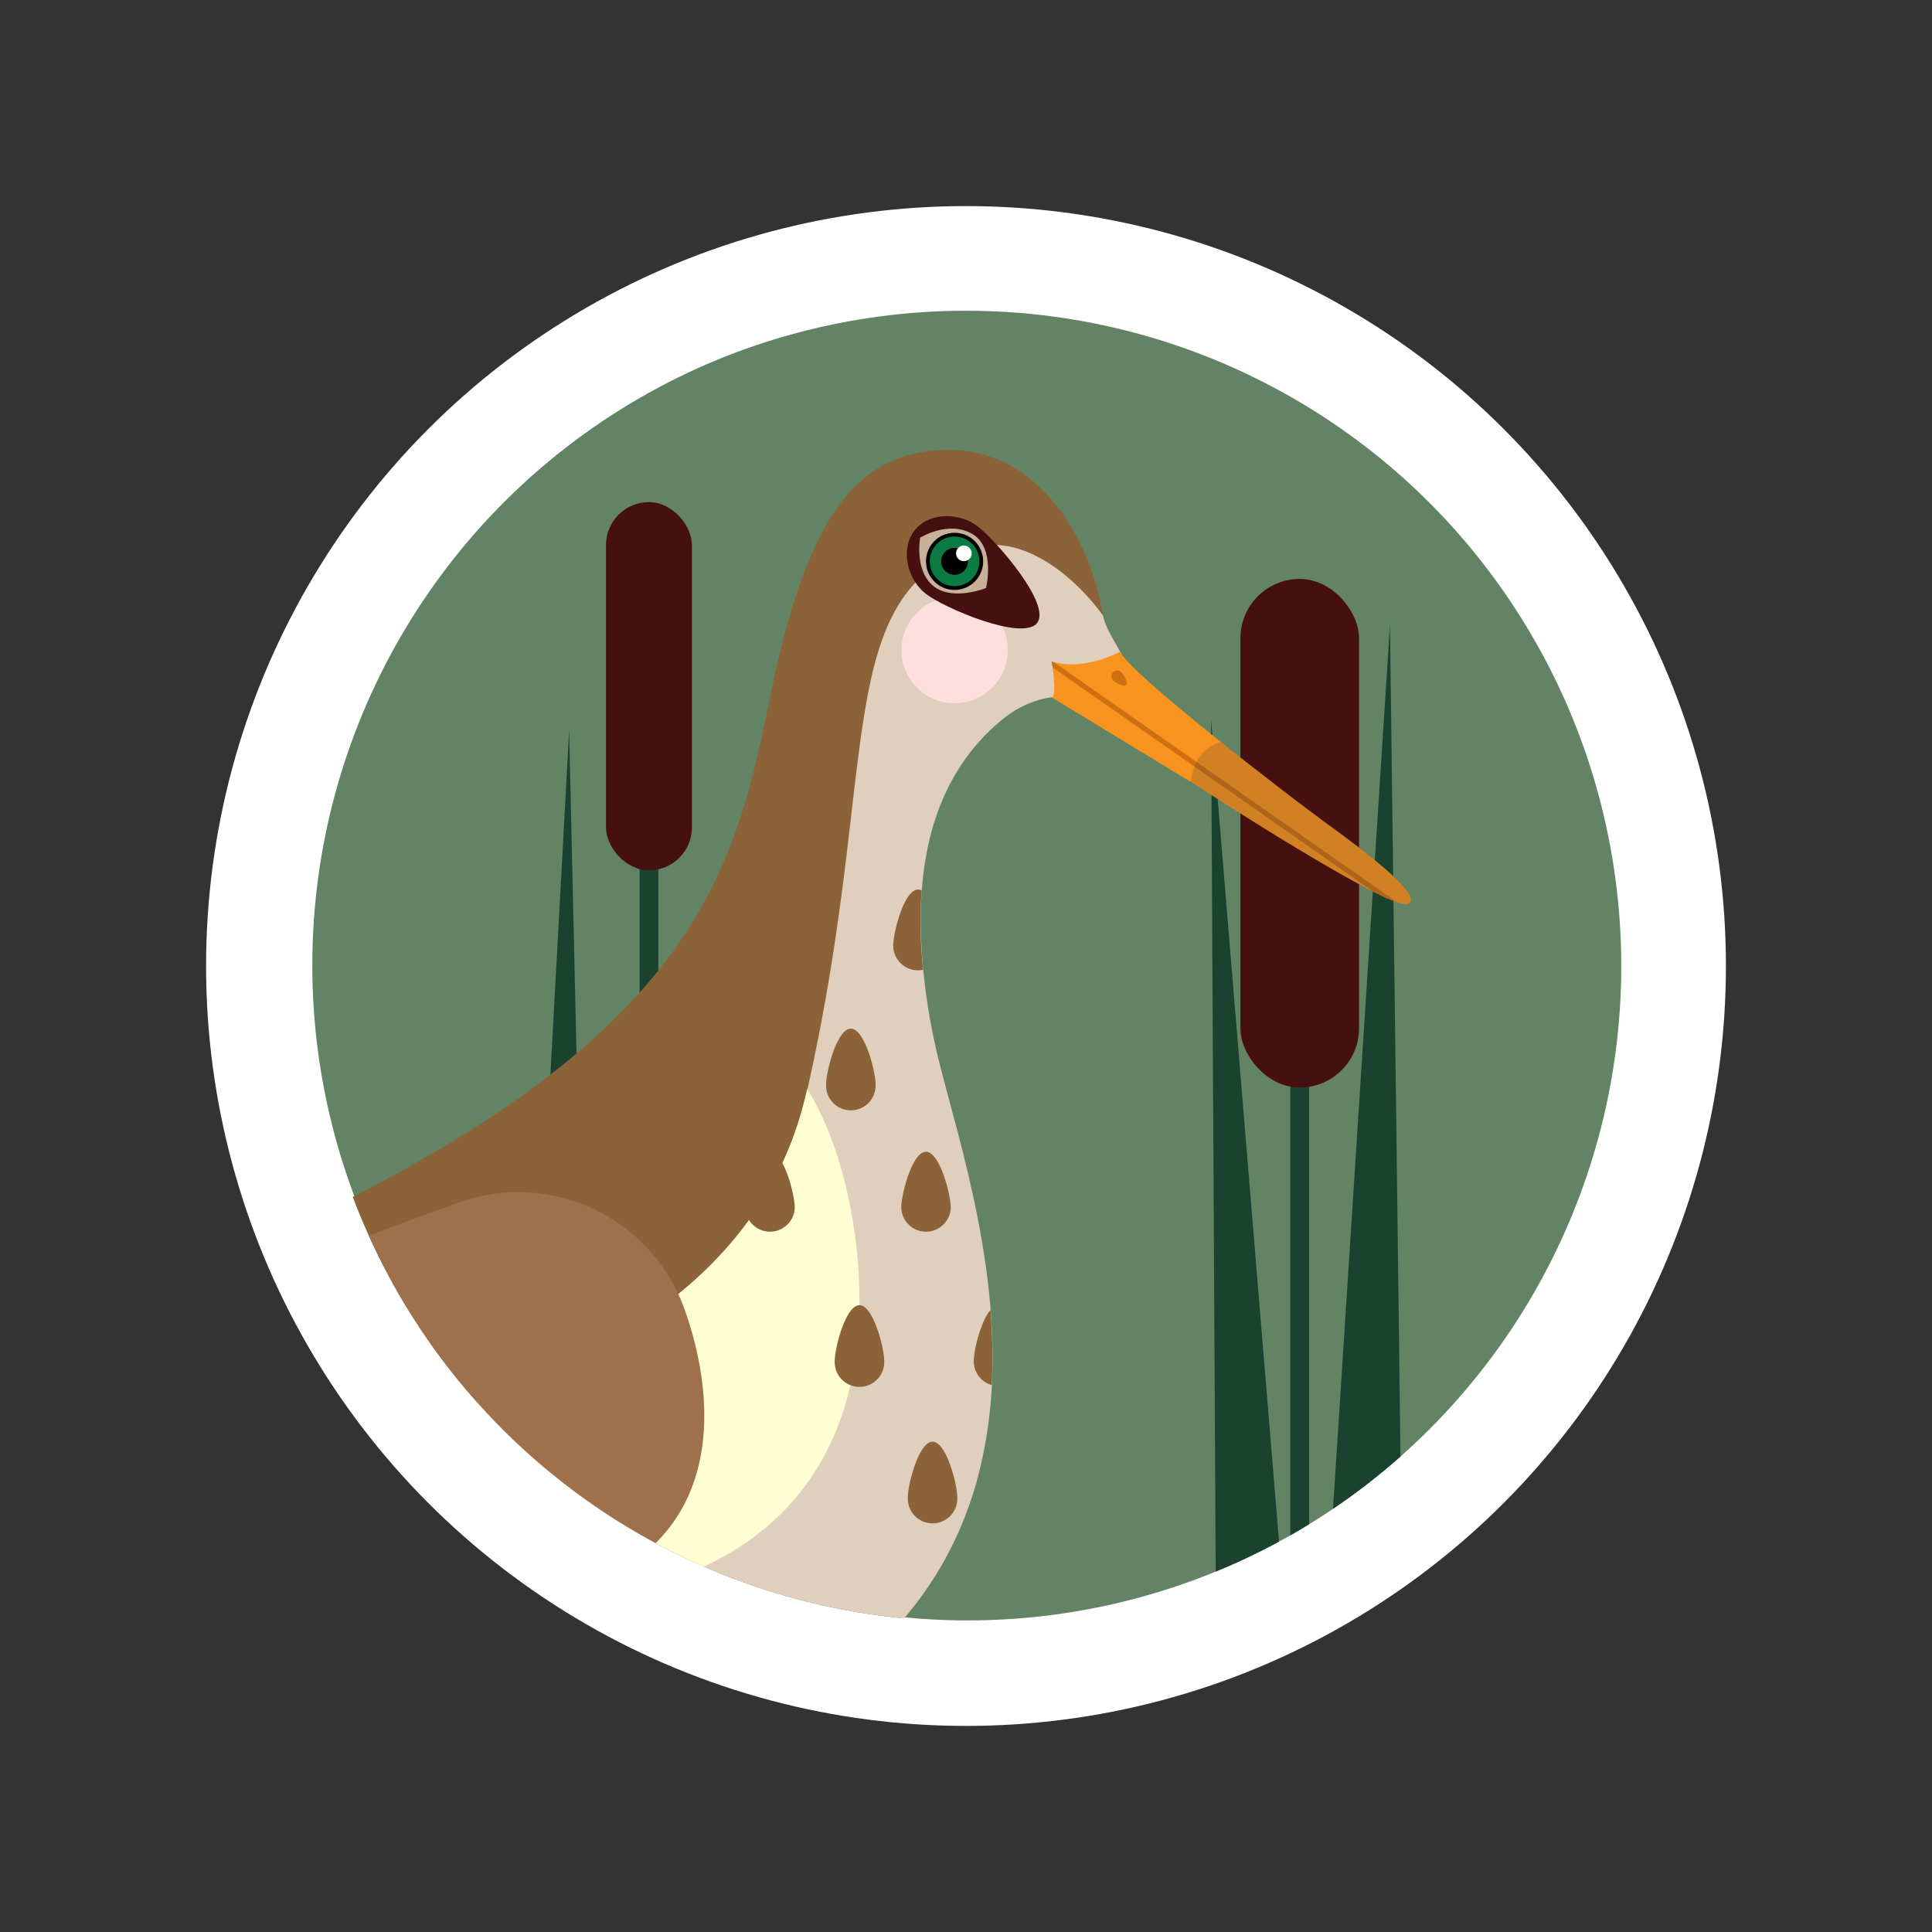 <svg id="Layer_1" data-name="Layer 1" xmlns="http://www.w3.org/2000/svg" xmlns:xlink="http://www.w3.org/1999/xlink" viewBox="0 0 600 600"><rect x="0" y="0" width="600" height="600" fill="#333333" stroke="none"/><defs><style>.cls-1{fill:none;}.cls-2{fill:#fff;}.cls-3{clip-path:url(#clip-path);}.cls-4{clip-path:url(#clip-path-2);}.cls-5{clip-path:url(#clip-path-3);}.cls-6{fill:#628464;}.cls-7{fill:#1a422e;}.cls-8{fill:#471010;}.cls-9{fill:#8c6239;}.cls-10{fill:#e0cfbd;}.cls-11{fill:#ffdede;}.cls-12{fill:#c7b299;}.cls-13{fill:#fffed2;}.cls-14,.cls-19{fill:#9e714c;}.cls-14{opacity:0.5;}.cls-15{fill:#0a7c43;}.cls-16{fill:#f7931e;}.cls-17{fill:#ce6f11;}.cls-18{fill:#383838;opacity:0.2;}</style><clipPath id="clip-path"><circle class="cls-1" cx="992" cy="-381" r="203.45"/></clipPath><clipPath id="clip-path-2"><circle class="cls-1" cx="300" cy="300" r="203.5"/></clipPath><clipPath id="clip-path-3"><circle class="cls-1" cx="300.46" cy="299.77" r="203.47"/></clipPath></defs><title>logo</title><circle class="cls-2" cx="300" cy="300" r="236"/><g class="cls-3"><rect class="cls-1" x="515.41" y="-652" width="683.03" height="1478.98"/></g><g class="cls-4"><g class="cls-5"><circle class="cls-6" cx="300.46" cy="299.77" r="203.47"/><rect class="cls-7" x="400.73" y="326.93" width="5.82" height="187.06"/><rect class="cls-7" x="198.63" y="259.76" width="5.82" height="234.52"/><rect class="cls-8" x="385.22" y="179.79" width="36.84" height="157.96" rx="18.42"/><rect class="cls-8" x="188.2" y="155.93" width="26.68" height="114.36" rx="13.34"/><path class="cls-7" d="M257.89,187.9h0a6.21,6.21,0,0,0-6.21,6.21v40.83a6.21,6.21,0,0,0,4.86,6.06V345.46h2.71V241a6.21,6.21,0,0,0,4.86-6.06V194.11A6.22,6.22,0,0,0,257.89,187.9Z"/><path class="cls-7" d="M277.77,196.67h0a6.22,6.22,0,0,0-6.21,6.22v40.83a6.21,6.21,0,0,0,4.86,6.05V354.23h2.71V249.77a6.21,6.21,0,0,0,4.85-6.05V202.89A6.22,6.22,0,0,0,277.77,196.67Z"/><polyline class="cls-7" points="159.81 538.11 176.75 227 183.87 538.11"/><polyline class="cls-7" points="409.07 544.73 431.67 194.18 436.1 544.46"/><polyline class="cls-7" points="378.01 574.61 376.11 223.34 404.95 572.45"/></g><path class="cls-9" d="M-62.43,445.58C-1.4,425.4,45.11,401.92,84,384.08,215.78,323.62,227.85,272,239.09,216.72s26.43-77,55.6-77c28.25,0,43.91,28,47.65,50.45,1.44,8.69,9.74,14.41,6.32,20.8-2.87,5.36-4.64,9.77-4.64,9.77a25.44,25.44,0,0,0-13.56-4.34c.37-2.81-1.28-5.94-4.94-5.94a4.69,4.69,0,0,0-4.65,3.18,5.06,5.06,0,0,0-5.19,1c-17.24,15.2-29.25,35-33.15,57.8-6.82,39.81,6.68,79.91,15.13,118.39C302,410.4,305,430,304.45,450.05c0,1.6-.12,3.21-.23,4.81-10.9,13.46-21.36,28.21-23,45.94h0q-1.59,2-3.26,3.91a5.69,5.69,0,0,0-2.92,1.22c-12.91,10.3-31.18,15.92-39.82,30.84-.94.36-1.88.7-2.81,1-16.31,5.78-33.41,9.08-50.45,11.91-14.49,2.41-29,5-43.62,6.34-10.09,1-20.25,1.54-30.4,1.65-11.15-1.07-22-2.69-32.34-4.66a6.39,6.39,0,0,0-.92-.67C52.59,539.66,26.9,537.19,2.94,529.76c-5.12-1.58-10.1-3.46-15-5.5a5.46,5.46,0,0,0-1.24-2.94c-6.41-7.55-17-11.3-26.24-14.05a123.1,123.1,0,0,0-20-4.4c-11.79-4.49-23.78-8.15-36.28-9.16a4.4,4.4,0,0,0-3.1-2.42c-3.15-.54-6.4-.48-9.1-1.25a5.47,5.47,0,0,0-1.55-.22l-3.57-1.29S-118.43,464.09-62.43,445.58Z"/><path class="cls-10" d="M-113.2,488.53a.45.45,0,0,0,0-.08h0c0-.05,0-.13,0-.23v0c0-.1,0-.23,0-.38h0c-.16-2,0-8.11,5.89-15.75h0c112-16,329-6.57,357.84-132.83C272.67,241.75,259,190,296.92,171.85c24.41-11.7,45.62,19.3,45.62,19.3v0c1.88,8.12,9.39,13.63,6.11,19.77-2.87,5.36-4.64,9.77-4.64,9.77h0a25.58,25.58,0,0,0-18-4.07c-.48.07-1,.16-1.46.26a31.37,31.37,0,0,0-12.83,6.22c-.56.44-1.13.91-1.7,1.4a64,64,0,0,0-9.5,10.19c-1.11,1.49-2.15,3-3.13,4.63a68,68,0,0,0-5.15,10.19q-6.58,16.24-6.31,38.13a188.55,188.55,0,0,0,4.31,36c.65,3.1,1.52,6.6,2.52,10.45.11.43.23.86.34,1.29.92,3.49,1.94,7.24,3,11.23.93,3.49,1.9,7.15,2.86,11,.27,1.09.54,2.19.82,3.31.13.56.27,1.12.41,1.68.27,1.13.54,2.26.8,3.41s.53,2.31.79,3.48.52,2.35.77,3.54c.13.6.26,1.2.38,1.8.25,1.2.49,2.41.73,3.62,3.33,17.06,5.54,35.86,4.19,54.81-.2,2.71-.46,5.41-.81,8.12a131.54,131.54,0,0,1-2.58,14.18c-.32,1.34-.67,2.68-1,4q-.27,1-.57,2-.88,3-1.94,6c-.47,1.32-1,2.64-1.49,4a110.91,110.91,0,0,1-7.59,15.5q-1.12,1.91-2.34,3.78c-1.21,1.88-2.5,3.74-3.85,5.58l-1.39,1.83q-1.4,1.83-2.91,3.63c-1.5,1.8-3.09,3.58-4.75,5.34q-1.67,1.75-3.43,3.48c-1.17,1.15-2.39,2.28-3.64,3.41q-3.75,3.38-8,6.62a153.56,153.56,0,0,1-13.68,9.35c-1.64,1-3.32,2-5.05,2.94a200.09,200.09,0,0,1-25.93,12.1,194.44,194.44,0,0,1-20.48,6.62,215.83,215.83,0,0,1-26,5.13c-1.74.24-3.48.45-5.22.65q-5.22.59-10.42,1c-1.74.12-3.47.22-5.2.3-5.19.26-10.37.35-15.5.31q-5.15,0-10.23-.27a328.11,328.11,0,0,1-34.65-3.44c-3.19-.49-6.35-1-9.46-1.57-10.9-2-21.29-4.31-31-6.86q-4.15-1.1-8.13-2.22t-7.75-2.29Q27.16,540.72,22,539c-2.31-.77-4.55-1.54-6.71-2.29l-3.18-1.13c-2.07-.75-4.07-1.49-6-2.21-17.22-6.48-27.52-11.64-27.52-11.64l-91.77-33.19Z"/><circle class="cls-11" cx="296.45" cy="201.9" r="16.51"/><path class="cls-8" d="M284.05,164.7c-4.51,5.74-2.37,15.12,3.37,19.63s30.15,14.89,34.66,9.15-12.58-25.42-18.32-29.93S288.56,159,284.05,164.7Z"/><path class="cls-12" d="M285.76,167s-2,10.94,4.79,15.5c6,4,15.66.13,15.66.13s3.05-12.4-4.14-16.73C294.59,161.42,285.76,167,285.76,167Z"/><path class="cls-13" d="M250.44,339.23c.08-.35.15-.7.23-1.05,13.46,21.54,19.05,57.53,14.9,84.4-9.9,64.05-68.76,75-101,75-28.37,0-19.09-33-16.43-62.95C199.27,417.12,239.2,388.51,250.44,339.23Z"/><path class="cls-14" d="M-112.75,482.55l60.17-5.76a10.48,10.48,0,0,1,.75-6.43c2.54-6.06,25-8.3,25-8.3L198.4,477.41s-14,37.39-123.3,29.39c-55.48-4.06-92.92-9.43-112.3-17.21h0s-8.29,7.38-62.26,3.91l-13.74-5h0a.45.45,0,0,0,0-.08h0c0-.05,0-.13,0-.23v0c0-.1,0-.23,0-.38h0A16.79,16.79,0,0,1-112.75,482.55Z"/><circle cx="296.45" cy="174.33" r="8.88"/><circle class="cls-15" cx="296.45" cy="174.33" r="7.7"/><circle cx="296.45" cy="174.33" r="4.18"/><circle class="cls-2" cx="299.34" cy="171.85" r="2.43"/><path class="cls-9" d="M279.89,375.1a7.69,7.69,0,0,0,15.37,0c0-4.25-3.44-17.41-7.69-17.41S279.89,370.85,279.89,375.1Z"/><path class="cls-9" d="M231.45,375.1a7.69,7.69,0,0,0,15.37,0c0-4.25-3.44-17.41-7.69-17.41S231.45,370.85,231.45,375.1Z"/><path class="cls-9" d="M302.4,422.74c0-3.37,2.17-12.37,5.19-15.92a180.9,180.9,0,0,1,.41,23.32A7.68,7.68,0,0,1,302.4,422.74Z"/><path class="cls-9" d="M281.93,465.13a7.69,7.69,0,1,0,15.37,0c0-4.24-3.44-17.41-7.68-17.41S281.93,460.89,281.93,465.13Z"/><path class="cls-9" d="M256.55,336.86a7.69,7.69,0,1,0,15.37,0c0-4.25-3.44-17.41-7.68-17.41S256.55,332.61,256.55,336.86Z"/><path class="cls-9" d="M285.09,276.25a2.38,2.38,0,0,1,1.14.31c-.27,3.58-.39,7.28-.34,11.12.05,4.33.32,8.83.78,13.5a7.5,7.5,0,0,1-1.58.16,7.69,7.69,0,0,1-7.69-7.68C277.4,289.41,280.85,276.25,285.09,276.25Z"/><path class="cls-16" d="M371.63,243.94s60.13,39.17,65.63,36.77-15.46-17.87-25.43-25.09-61.51-46.73-63.91-53.26c0,0-11,6.19-21.31,3.09,0,0,1.84,10.6,0,11.14Z"/><path class="cls-9" d="M259.23,422.74a7.69,7.69,0,1,0,15.37,0c0-4.24-3.44-17.4-7.69-17.4S259.23,418.5,259.23,422.74Z"/><path class="cls-17" d="M327.3,205.64l106.57,74.54h0a65.55,65.55,0,0,1-7.44-3.31l-99.55-69.63c-.15-1.07-.28-1.8-.28-1.8Z"/><path class="cls-17" d="M348.15,208.68a1.82,1.82,0,0,0-2.52,2.62c.72.7,3.43,2.17,4.12,1.44S348.87,209.38,348.15,208.68Z"/><path class="cls-18" d="M369.79,242.82c1-6.75,3.73-10.64,9.36-12.4,13.79,11,27.94,21.77,32.68,25.2,10,7.22,30.93,22.68,25.43,25.09s-65.63-36.77-65.63-36.77Z"/><path class="cls-19" d="M142.4,373.49a54.83,54.83,0,0,1,70.15,33c10.24,28.49,15.28,79.25-48,91.06-24.47,4.57-64.59,4.84-103.72,2.33a5,5,0,0,0-4.22-2.5c-6-.3-11.88-1.08-17.83-1.69-5.79-.6-11.65-.52-17.42-1.34a5.4,5.4,0,0,0-4.59,1.45c-37.5-4.64-66.9-11.68-69.17-19.41C-60.95,447.38,113.91,383.73,142.4,373.49Z"/></g></svg>